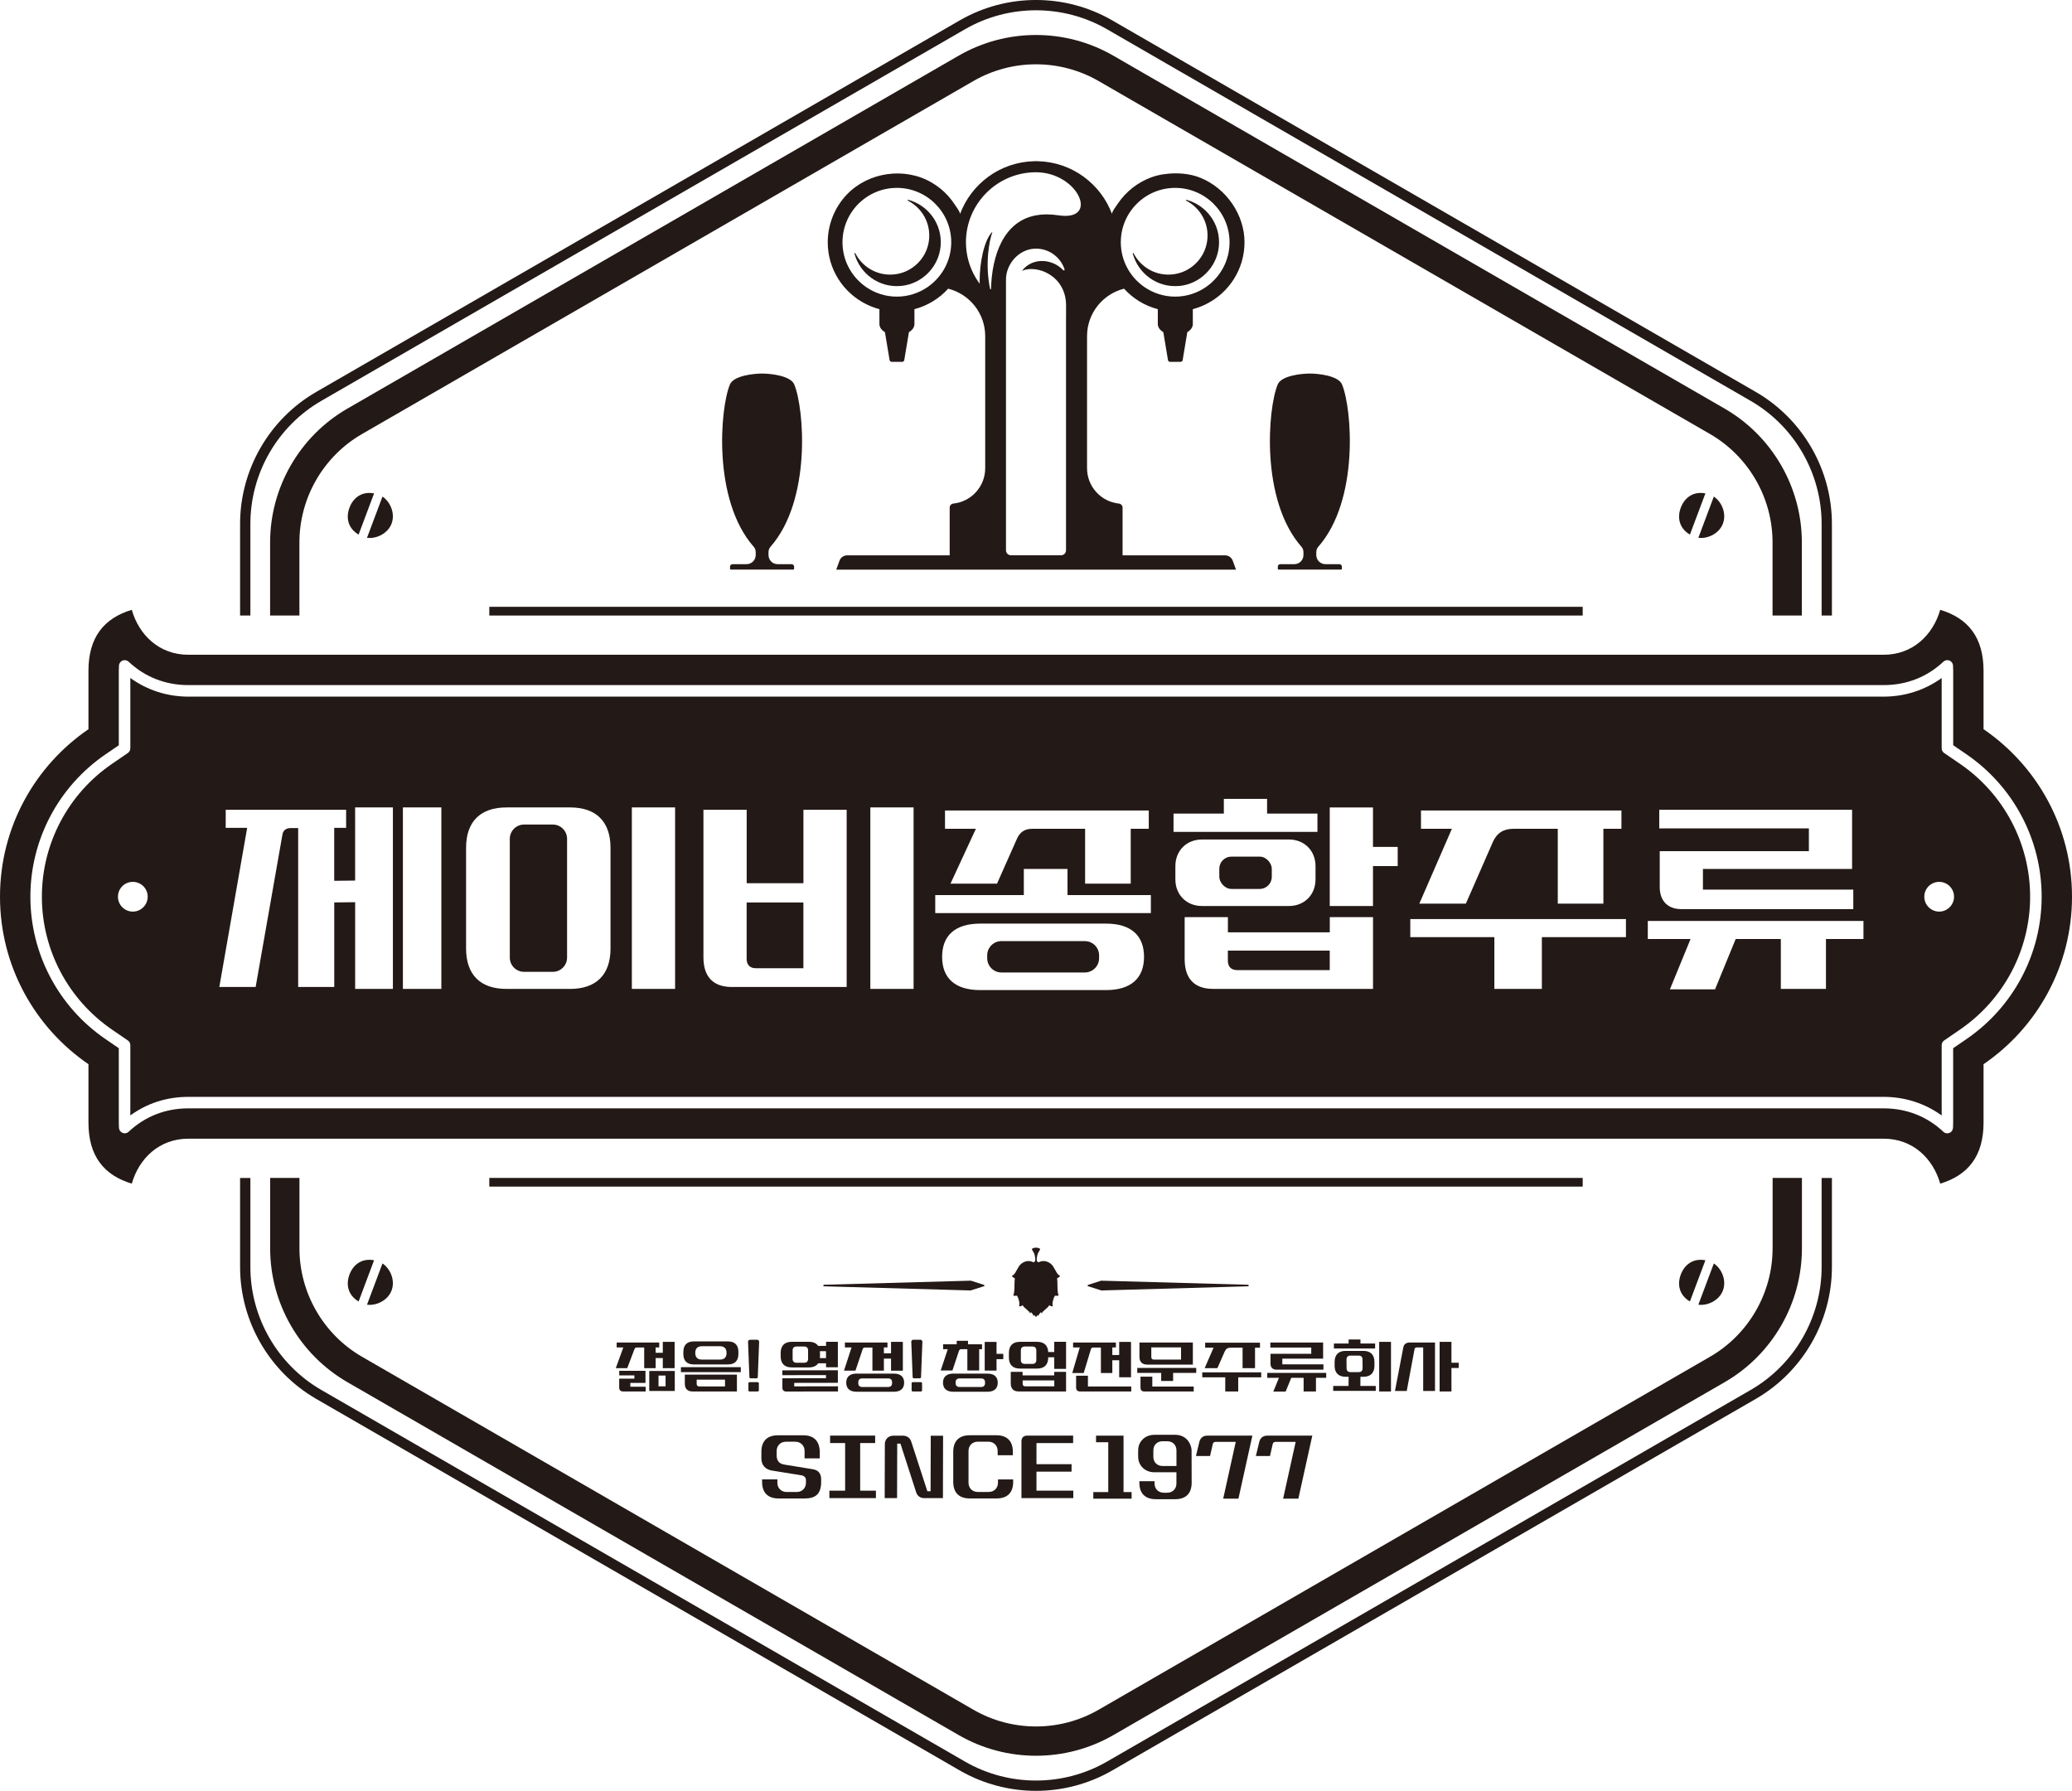 <?xml version="1.0" encoding="UTF-8"?>
<svg id="Layer_2" data-name="Layer 2" xmlns="http://www.w3.org/2000/svg" viewBox="0 0 515.56 445.6">
  <defs>
    <style>
      .cls-1, .cls-2 {
        fill: #231916;
      }

      .cls-2 {
        fill-rule: evenodd;
      }
    </style>
  </defs>
  <g id="_레이어_1" data-name="레이어 1">
    <g>
      <g>
        <path class="cls-2" d="M241.47,318.67l-36.37,1.01c-.14,0-.25.09-.25.2,0,.1.11.19.25.19l36.37,1.03s.08,0,.12-.02l3.21-1.02c.1-.03.16-.09.16-.18s-.06-.15-.16-.18l-3.21-1.03s-.07-.01-.12,0h0ZM274.1,318.67l36.36,1.01c.14,0,.26.09.26.2,0,.1-.11.19-.26.19l-36.36,1.03s-.07,0-.12-.02l-3.21-1.02c-.1-.03-.16-.09-.16-.18s.07-.15.16-.18l3.21-1.03s.07-.01.12,0h0Z"/>
        <path class="cls-1" d="M333.28,140.38h-3.49c-1.25,0-2.27-1.01-2.27-2.27v-.72c0-.49.17-.96.49-1.33,10.23-11.61,8.41-34.38,5.92-40.39-.91-2.19-5.89-2.72-8.01-2.72s-7.1.53-8,2.72c-2.49,6.01-4.31,28.79,5.92,40.39.32.37.49.84.49,1.33v.72c0,1.25-1.01,2.27-2.27,2.27h-3.49c-.34,0-.62.28-.62.62v.56c0,.09.07.17.17.17h15.6c.09,0,.17-.08.17-.17v-.56c0-.34-.28-.62-.63-.62h0Z"/>
        <path class="cls-1" d="M196.97,140.38h-3.49c-1.25,0-2.26-1.01-2.26-2.27v-.72c0-.49.17-.96.49-1.33,10.23-11.61,8.41-34.38,5.92-40.39-.9-2.19-5.89-2.72-8-2.72s-7.1.53-8.01,2.72c-2.49,6.01-4.31,28.79,5.93,40.39.32.37.49.84.49,1.33v.72c0,1.25-1.01,2.27-2.27,2.27h-3.49c-.35,0-.63.28-.63.62v.56c0,.09.08.17.17.17h15.6c.09,0,.17-.08.17-.17v-.56c0-.34-.28-.62-.62-.62h0Z"/>
        <path class="cls-1" d="M225.91,49.93c3.54,1.81,5.83,5.72,5.21,10.09-.6,4.22-4,7.61-8.21,8.21-4.36.63-8.28-1.67-10.09-5.21-.06-.12-.24-.06-.21.07,1.33,4.98,6.08,8.57,11.58,8.06,5.18-.48,9.38-4.68,9.85-9.86.51-5.49-3.08-10.24-8.05-11.57-.13-.04-.2.15-.08.2h0Z"/>
        <path class="cls-1" d="M263.35,53.58c-2.09-.33-3.94-.31-5.57,0-8.25,1.52-10.99,10.28-11.19,18.3,0,.14-.2.16-.23.02-1.32-6.28-.19-12.12.55-14.07.02-.05-.05-.1-.09-.06-2.04,2.2-3.06,7.82-3.06,12.07,0,.27,0,.52.01.77-.38-.52-.73-1.06-1.06-1.61-1.49-2.56-2.35-5.52-2.36-8.68-.03-9.6,7.77-17.43,17.37-17.46h.05c10.58.03,15.95,12.33,5.57,10.71h0ZM265.25,79.01v57.91c0,.69-.56,1.25-1.24,1.25h-12.45c-.69,0-1.25-.56-1.25-1.25v-67.35c0-3.88,3.16-7.47,7.04-7.69,3.51-.2,6.52,2.03,7.54,5.15.07.2-.19.35-.33.2-2.84-2.99-7.79-3.17-10.26.16,3.57-1.62,10.96,1.09,10.96,8.62v3.01h0ZM230.79,71.44c-2.18,1.49-4.8,2.37-7.63,2.37s-5.42-.87-7.59-2.34c-3.58-2.44-5.94-6.54-5.94-11.19,0-7.46,6.07-13.53,13.53-13.53s13.53,6.07,13.53,13.53c0,4.63-2.34,8.72-5.9,11.16h0ZM292.41,46.75c7.46,0,13.53,6.07,13.53,13.53,0,4.65-2.36,8.75-5.94,11.19-2.16,1.47-4.78,2.34-7.59,2.34s-5.45-.88-7.63-2.37c-3.56-2.44-5.9-6.53-5.9-11.16,0-7.46,6.07-13.53,13.53-13.53h0ZM289.6,43.34c-1.14.17-2.24.45-3.25.83-3.35,1.26-6.26,3.58-8.25,6.56-.25.38-1.56,2.1-1.4,2.54-2.8-7.51-9.93-12.91-18.34-13.15-.21,0-.42-.02-.63-.02-.18,0-.35,0-.53.02-8.41.24-15.54,5.64-18.33,13.15.14-.38-1-1.91-1.22-2.25-.5-.78-1.06-1.51-1.67-2.2-1.2-1.35-2.62-2.5-4.18-3.41-6.73-3.92-15.76-2.59-21.09,3-3.04,3.18-4.75,7.48-4.75,11.87,0,6.78,3.92,12.63,9.62,15.43,1.03.51,2.11.93,3.24,1.22v3.71c0,.8.52,1.5,1.37,2.01l1.16,6.95c.04.26.26.44.52.44h2.61c.26,0,.48-.19.52-.44l1.16-6.95c.84-.5,1.37-1.21,1.37-2.01v-3.71c3.29-.86,6.19-2.66,8.4-5.1,5.29,1.34,9.21,6.11,9.21,11.82v32.85c0,4.58-3.48,8.35-7.93,8.8-.52.06-.91.49-.91,1.01v11.87h-25.49c-.86,0-1.64.54-1.93,1.35l-.81,2.22h99.48l-.81-2.22c-.3-.81-1.06-1.35-1.93-1.35h-25.49v-11.87c0-.52-.4-.95-.91-1.01-4.46-.45-7.93-4.22-7.93-8.8v-32.85c0-5.71,3.92-10.48,9.21-11.82,2.21,2.44,5.11,4.25,8.4,5.1v3.71c0,.8.53,1.5,1.37,2.01l1.16,6.95c.04.26.26.44.52.44h2.61c.26,0,.48-.19.52-.44l1.16-6.95c.84-.5,1.37-1.21,1.37-2.01v-3.71c1.13-.3,2.21-.71,3.24-1.22,5.7-2.81,9.62-8.66,9.62-15.43s-4.42-13.35-10.92-16.02c-2.66-1.1-6.03-1.38-9.09-.91Z"/>
        <path class="cls-1" d="M293.43,71.16c5.17-.48,9.38-4.68,9.85-9.86.51-5.49-3.08-10.24-8.05-11.57-.13-.04-.2.15-.08.2,3.54,1.81,5.84,5.72,5.21,10.09-.6,4.22-4,7.61-8.22,8.21-4.36.63-8.27-1.67-10.08-5.21-.06-.12-.24-.06-.2.07,1.33,4.98,6.08,8.57,11.57,8.06h0Z"/>
        <polygon class="cls-2" points="121.75 293.1 393.81 293.1 393.81 295.26 121.75 295.26 121.75 293.1 121.75 293.1"/>
        <polygon class="cls-2" points="121.75 150.99 393.81 150.99 393.81 153.16 121.75 153.16 121.75 150.99 121.75 150.99"/>
        <path class="cls-2" d="M263.82,317.49c-.73-.24-1.09-1.26-1.76-2.35-.58-.93-2.05-1.81-3.49-1.11-.31.15-.63-.17-.61-.59.1-1.8.61-1.91.84-2.58.02-.04,0-.09-.02-.12-.52-.39-1.47-.39-1.99,0-.03.02-.04.07-.02.12.23.67.74.78.84,2.58.01.43-.31.74-.62.59-1.43-.7-2.91.18-3.48,1.11-.67,1.08-1.03,2.1-1.76,2.35.18.26.45.45.77.59-.19,1.1.05,3.64-.43,4.26.15.07.51.14.97.06.52.93.74,2.16.49,2.64.26.07.69-.07.91-.27.4.8,1.74,1.43,1.86,2.08.07-.11.14-.23.2-.37.21.24.64.64.61.98.07-.06.17-.14.28-.25.04.12.15.33.36.5.2-.17.31-.38.36-.5.11.11.21.19.28.25-.04-.34.4-.74.61-.98.06.14.13.26.2.37.12-.65,1.47-1.28,1.86-2.08.22.2.66.33.91.27-.25-.48-.03-1.71.49-2.64.46.08.82,0,.97-.06-.48-.62-.23-3.16-.43-4.26.32-.14.59-.33.77-.59h0Z"/>
        <path class="cls-1" d="M185.78,238.56c0,1.54.83,2.37,2.36,2.37h11.76v-16.37h-14.12v14.01Z"/>
        <path class="cls-1" d="M305.52,239.03c0,1.54.83,2.36,2.36,2.36h22.99v-4.85h-25.35v2.48Z"/>
        <path class="cls-1" d="M249.2,234.18h20.74c1.96,0,3.54,1.59,3.54,3.54v.71c0,1.96-1.59,3.55-3.55,3.55h-20.74c-1.96,0-3.55-1.59-3.55-3.55v-.71c0-1.96,1.59-3.55,3.55-3.55Z"/>
        <path class="cls-1" d="M130.4,205.17h7.15c1.96,0,3.55,1.59,3.55,3.55v29.55c0,1.96-1.59,3.55-3.55,3.55h-7.15c-1.96,0-3.55-1.59-3.55-3.55v-29.55c0-1.96,1.59-3.55,3.55-3.55Z"/>
        <rect class="cls-1" x="303.39" y="213.15" width="13.06" height="8.04" rx="3.01" ry="3.01"/>
        <path class="cls-1" d="M487.67,190.05l-3.92-2.68c-.39-.27-.62-.71-.62-1.18v-17.48c-4.14,3-9.16,4.63-14.42,4.63H46.85c-5.26,0-10.27-1.63-14.42-4.64v17.49c0,.48-.24.91-.62,1.18l-3.92,2.68c-10.94,7.48-17.47,19.85-17.47,33.08s6.54,25.59,17.47,33.08l3.92,2.68c.38.27.62.71.62,1.18v17.48c4.14-3.03,9.07-4.62,14.42-4.62h421.86c5.26,0,10.28,1.62,14.42,4.63v-17.49c0-.47.23-.91.62-1.18l3.91-2.68c10.94-7.49,17.48-19.85,17.48-33.08s-6.53-25.6-17.47-33.08ZM33.05,226.83c-2.05,0-3.7-1.66-3.7-3.71s1.66-3.69,3.7-3.69,3.7,1.65,3.7,3.69-1.66,3.71-3.7,3.71ZM412.85,201.5h47.99v14.72h-37.11v5.14h37.41v4.85h-42.84c-3.43,0-5.32-2.19-5.32-5.44v-8.98h37.11v-5.67h-37.23v-4.61ZM353.57,206.23v-4.55h49.88v4.55h-4.49v18.62h-11.35v-18.62h-11.05c-2.48,0-4.14,1.06-5.14,3.37l-6.68,15.25h-11.58l8.1-18.62h-7.68ZM235.13,201.68h50.71v4.55h-4.49v13.65h-11.35v-13.65h-13.18c-1.83,0-3.07.83-3.78,2.48l-4.96,11.17h-11.58l6.32-13.65h-7.68v-4.55ZM97.77,246.06h-9.4v-21.57l-5.2.06v21.04h-8.98v-39.54h-1.89c-1.06,0-1.83.53-2.01,1.54l-6.68,38h-9.04l6.91-39.48v-.12h-5.32v-4.49h29.96v4.49h-2.96v13.18l5.2-.06v-18.2h9.4v45.15ZM109.82,246.06h-9.57v-45.15h9.57v45.15ZM151.91,236.02c0,6.5-3.55,10.05-10.05,10.05h-15.84c-6.5,0-10.05-3.54-10.05-10.05v-25.06c0-6.5,3.55-10.05,10.05-10.05h15.84c6.5,0,10.05,3.55,10.05,10.05v25.06ZM167.98,246.06h-10.76v-45.15h10.76v45.15ZM210.66,245.59h-28.54c-4.61,0-7.09-2.48-7.09-7.39v-36.7h10.76v18.26h14.12v-18.26h10.76v44.09ZM227.32,246.06h-10.76v-45.15h10.76v45.15ZM275.2,246.36h-31.32c-6.15,0-9.46-2.9-9.46-8.27s3.31-8.27,9.46-8.27h31.32c6.15,0,9.46,2.9,9.46,8.27s-3.31,8.27-9.46,8.27ZM286.37,227.21h-53.66v-4.49h22.04v-6.5h10.87v6.5h20.74v4.49ZM291.99,202.45h12.53v-3.66h10.76v3.66h12.53v4.55h-35.81v-4.55ZM292.46,218.82v-3.31c0-3.84,2.78-6.62,6.62-6.62h21.63c3.84,0,6.62,2.78,6.62,6.62v3.31c0,3.84-2.78,6.62-6.62,6.62h-21.63c-3.84,0-6.62-2.78-6.62-6.62ZM341.63,246.06h-39.77c-4.61,0-7.09-2.48-7.09-7.39v-10.46h10.76v3.78h25.35v-3.78h10.76v17.85ZM347.78,215.51h-6.15v9.93h-10.76v-24.52h10.76v9.81h6.15v4.79ZM404.57,233.18h-20.92v12.88h-11.82v-12.88h-20.92v-4.49h53.66v4.49ZM463.68,233.65h-9.34v12.41h-11.23v-12.41h-11.23l-5.14,12.53h-11.23l5.14-12.53h-10.64v-4.49h53.66v4.49ZM482.51,226.83c-2.04,0-3.7-1.66-3.7-3.71s1.66-3.69,3.7-3.69,3.7,1.65,3.7,3.69-1.66,3.71-3.7,3.71Z"/>
        <path class="cls-1" d="M493.55,181.45v-14.54c0-8.34-3.87-13.09-10.78-15.17-1.83,6.33-6.89,11.18-14.06,11.18H46.85c-7.17,0-12.24-4.84-14.06-11.18-6.91,2.08-10.78,6.83-10.78,15.17v14.54C8.72,190.54,0,205.81,0,223.12s8.72,32.59,22.01,41.68v14.54c0,8.34,3.87,13.1,10.78,15.18,1.82-6.33,6.89-11.18,14.06-11.18h421.86c7.17,0,12.24,4.84,14.06,11.18,6.91-2.08,10.78-6.84,10.78-15.18v-14.54c13.29-9.08,22.01-24.36,22.01-41.68s-8.72-32.58-22.01-41.68ZM489.28,258.57l-3.29,2.25v18.53c0,.46-.02.9-.04,1.31-.04.55-.38,1.04-.9,1.24-.17.07-.35.1-.53.1-.36,0-.71-.13-.98-.39-4.04-3.81-9.17-5.82-14.84-5.82H46.85c-5.66,0-10.79,2.01-14.84,5.82-.4.38-.99.49-1.5.29-.52-.21-.87-.69-.91-1.24-.02-.41-.04-.85-.04-1.31v-18.53l-3.29-2.25c-11.72-8.02-18.71-21.26-18.71-35.44s6.99-27.42,18.71-35.44l3.29-2.25v-18.53c0-.46.01-.9.04-1.31.04-.55.39-1.04.9-1.24.52-.2,1.1-.09,1.51.29,4.04,3.81,9.18,5.82,14.84,5.82h421.86c5.66,0,10.8-2.01,14.84-5.82.41-.38,1-.49,1.51-.29.52.21.87.69.9,1.24.02.4.04.84.04,1.3v18.53l3.29,2.25c11.72,8.02,18.72,21.27,18.72,35.44s-6.99,27.42-18.72,35.44Z"/>
        <g>
          <path class="cls-1" d="M197.89,358.74h-2.34c-1.34,0-2.3.97-2.3,2.3v1.13c0,1.23.6,2.03,1.81,2.24l7.27,1.19c1.34.23,1.99,1.11,1.99,2.47v.68c0,3.04-1.44,4.11-4.11,4.11h-6.47c-2.67,0-4.11-1.44-4.11-4.11v-.64h3.8v.84c0,1.34.96,2.3,2.3,2.3h2.51c1.34,0,2.3-.96,2.3-2.3v-.68c0-.66-.55-1.09-1.11-1.17l-7.37-1.19c-1.58-.25-2.61-1.36-2.61-2.98v-1.68c0-2.67,1.44-4.11,4.11-4.11h6.31c2.67,0,4.11,1.44,4.11,4.31v1.44h-3.78v-1.85c0-1.33-.97-2.3-2.3-2.3Z"/>
          <path class="cls-1" d="M217.77,359.07h-3.74v11.85h3.92v1.85h-11.58v-1.85h3.92v-11.85h-3.74v-1.85h11.21v1.85Z"/>
          <path class="cls-1" d="M234.66,357.24l-.04,15.53h-4.68c-.92,0-1.68-.53-1.97-1.42l-3.92-12.14h-.8l-.04,13.56h-3.08l.04-13.43c0-1.21.88-2.1,2.1-2.1h2.46c.92,0,1.7.55,1.99,1.42l4.03,12.41h.8l.04-13.82h3.08Z"/>
          <path class="cls-1" d="M248,372.85h-6.7c-2.67,0-4.11-1.44-4.11-4.11v-7.5c0-2.67,1.44-4.11,4.11-4.11h6.61c2.67,0,4.11,1.44,4.11,4.11v.86h-3.78v-1.07c0-1.33-.96-2.3-2.3-2.3h-2.65c-1.34,0-2.3.97-2.3,2.3v7.91c0,1.34.96,2.3,2.3,2.3h2.73c1.33,0,2.3-.96,2.3-2.3v-.82h3.78v.62c0,2.67-1.44,4.11-4.11,4.11Z"/>
          <path class="cls-1" d="M255.6,357.22h11.42v1.85h-9.12v5.26h8.73v1.85h-8.73v4.74h9.16v1.85h-12.9v-14.11c0-.92.51-1.44,1.44-1.44Z"/>
          <path class="cls-1" d="M279.56,371.27h2.01v1.64h-9.53v-1.64h3.72v-12.4h-3.04v-1.64h6.84v14.05Z"/>
          <path class="cls-1" d="M289.58,371.43h.84c1.31,0,2.3-.92,2.3-2.3v-2.79h-5.46c-2.49,0-4.01-1.81-4.05-3.7l-.02-.96v-.06l.02-.9c.04-1.89,1.56-3.7,4.05-3.7h5.18c2.49,0,3.86,1.85,4.05,3.7l.02,8.11v.1c0,2.69-1.44,4.11-4.11,4.11h-4.79c-2.67,0-4.11-1.42-4.11-4.11v-.37h3.78v.57c0,1.38.99,2.3,2.3,2.3ZM289.28,364.78h3.45v-3.86c0-1.36-.94-2.3-2.3-2.3h-1.15c-1.36,0-2.3.94-2.3,2.3v1.56c0,1.36.94,2.3,2.3,2.3Z"/>
          <path class="cls-1" d="M308.16,372.91h-3.8l3.12-14.13h-5.01c-.37,0-.62.18-.7.53l-.68,2.98h-3.51l.84-3.49c.25-1.03.96-1.58,2.05-1.58h11.15l-3.47,15.69Z"/>
          <path class="cls-1" d="M323.07,372.91h-3.8l3.12-14.13h-5.01c-.37,0-.62.18-.7.53l-.68,2.98h-3.51l.84-3.49c.25-1.03.96-1.58,2.05-1.58h11.15l-3.47,15.69Z"/>
        </g>
        <g>
          <path class="cls-1" d="M155.09,335.31l.02-.03h-1.67v-1.23h10.59v1.23h-.89v1.33h1.78v-2.72h2.94v6.55h-2.94v-2.52h-1.78v2.52h-2.85v-5.14h-1.88c-.29,0-.45.15-.55.42l-1.79,4.72h-2.85l1.86-5.12ZM157.85,343.05v-.81h-3.77v-1.15h6.53v3.02h-3.77v.94h3.81v1.18h-5.61c-.63,0-.97-.34-.97-.97v-2.22h3.77ZM161.55,341.13h6.35v4.98h-6.35v-4.98ZM165.61,344.96v-2.68h-1.76v2.68h1.76Z"/>
          <path class="cls-1" d="M184.33,340.19v1.24h-14.9v-1.24h14.9ZM170.04,336.37c0-1.68.9-2.59,2.59-2.59h8.5c1.7,0,2.6.91,2.6,2.59v.55c0,1.68-.91,2.59-2.59,2.59h-8.52c-1.68,0-2.59-.91-2.59-2.59v-.55ZM170.4,342.05h12.96v4.19h-11.02c-1.26,0-1.94-.68-1.94-1.94v-2.25ZM174.62,338.3h4.54c1.05,0,1.62-.57,1.62-1.62v-.08c0-1.05-.57-1.62-1.62-1.62h-4.54c-1.05,0-1.62.57-1.62,1.62v.08c0,1.05.57,1.62,1.62,1.62ZM174,344.99h6.4v-1.7h-7.05v1.05c0,.42.23.65.65.65Z"/>
          <path class="cls-1" d="M186.63,333.37h1.76c.29,0,.52.23.5.52l-.34,8.76c0,.19-.13.32-.32.32h-1.44c-.19,0-.32-.13-.32-.32l-.34-8.76c-.02-.29.21-.52.5-.52ZM186.54,343.92h1.96c.21,0,.32.11.32.32v1.68c0,.21-.11.32-.32.32h-1.96c-.21,0-.32-.11-.32-.32v-1.68c0-.21.11-.32.32-.32Z"/>
          <path class="cls-1" d="M194.25,336.63c0-1.78.97-2.75,2.75-2.75h4.28c1.07,0,1.84.35,2.3,1.02h1.96v-1.02h2.94v6.34h-2.94v-.99h-1.96c-.44.66-1.23,1.02-2.3,1.02h-4.28c-1.78,0-2.75-.95-2.75-2.75v-.87ZM205.53,342.94v-.78l-10.86.02v-1.2l13.81-.02v3.12l-10.86.02v.87l10.89-.02v1.28l-12.87.02c-.63,0-.97-.34-.97-.97v-2.33l10.86-.02ZM198.19,339.09h1.91c.63,0,.97-.34.97-.97v-2.1c0-.63-.34-.97-.97-.97h-1.91c-.63,0-.97.34-.97.97v2.1c0,.63.34.97.97.97ZM205.53,337.93v-1.71h-1.52c.02.13.02.27.02.42v.87c0,.15,0,.29-.02.42h1.52Z"/>
          <path class="cls-1" d="M211.88,335.31l.02-.03h-1.67v-1.23h10.59v1.23h-.89v1.46h1.78v-2.85h2.94v7.18h-2.94v-3.02h-1.78v3.01h-2.85v-5.76h-1.88c-.29,0-.45.15-.55.42l-1.79,5.33h-2.85l1.86-5.74ZM213.15,341.79h9.23c1.68,0,2.59.79,2.59,2.26s-.9,2.26-2.59,2.26h-9.23c-1.68,0-2.59-.79-2.59-2.26s.9-2.26,2.59-2.26ZM213.56,343.96v.19c0,.63.34.97.97.97h6.47c.63,0,.97-.34.97-.97v-.19c0-.63-.34-.97-.97-.97h-6.47c-.63,0-.97.34-.97.97Z"/>
          <path class="cls-1" d="M227.25,333.37h1.76c.29,0,.52.23.5.52l-.34,8.76c0,.19-.13.32-.32.32h-1.44c-.19,0-.32-.13-.32-.32l-.34-8.76c-.02-.29.21-.52.5-.52ZM227.15,343.92h1.96c.21,0,.32.11.32.32v1.68c0,.21-.11.32-.32.32h-1.96c-.21,0-.32-.11-.32-.32v-1.68c0-.21.11-.32.32-.32Z"/>
          <path class="cls-1" d="M235.82,335.74v-.02h-1.15v-1.23h3.38v-.86h2.81v.86h3.49v1.23h-.71v5.29h-2.94v-5.29h-1.54c-.29,0-.45.14-.55.42l-1.62,4.87h-2.92l1.75-5.27ZM237.23,341.79h8.44c1.68,0,2.59.79,2.59,2.26s-.91,2.26-2.59,2.26h-8.44c-1.68,0-2.59-.79-2.59-2.26s.91-2.26,2.59-2.26ZM238.75,345.12h5.38c.63,0,.97-.34.97-.97v-.19c0-.63-.34-.97-.97-.97h-5.38c-.63,0-.97.34-.97.97v.19c0,.63.34.97.97.97ZM247.96,333.89v2.99h1.68v1.31h-1.68v2.85h-2.94v-7.14h2.94Z"/>
          <path class="cls-1" d="M251.04,336.63c0-1.78.97-2.75,2.75-2.75h4.28c1.71,0,2.67.89,2.75,2.54h1.5v-2.54h2.94v6.74h-2.94v-2.89h-1.5v.06c0,1.79-.97,2.75-2.75,2.75h-4.28c-1.78,0-2.75-.95-2.75-2.75v-1.16ZM265.26,341.35v4.88h-11.82c-1.26,0-1.94-.68-1.94-2.02v-2.86h2.94v.89h7.87v-.89h2.94ZM254.98,339.38h1.91c.63,0,.97-.34.97-.97v-2.39c0-.63-.34-.97-.97-.97h-1.91c-.63,0-.97.34-.97.97v2.39c0,.63.34.97.97.97ZM255.1,344.96h7.23v-1.47h-7.87v.82c0,.42.23.65.65.65Z"/>
          <path class="cls-1" d="M268.66,335.31l.02-.03h-1.67v-1.23h10.65v1.23h-.89v1.88h1.71v-3.26h2.94v8.81h-2.94v-4.24h-1.71v3.18h-2.84v-6.35h-1.94c-.29,0-.47.15-.55.42l-1.79,5.93h-2.85l1.86-6.34ZM270.7,342.32v2.68h10.78v1.23h-12.75c-.63,0-.97-.34-.97-.97v-2.94h2.94Z"/>
          <path class="cls-1" d="M282.97,340.38h14.68v1.23h-5.75v2.02h-2.97v-2.02h-5.95v-1.23ZM296.81,334.05v5.5h-11.35c-1.26,0-1.94-.68-1.94-1.94v-3.56h13.29ZM283.78,342.55h2.94v2.46h10.3v1.23h-12.27c-.63,0-.97-.34-.97-.97v-2.72ZM287.11,338.31h6.76v-3.04h-7.4v2.39c0,.42.23.65.65.65Z"/>
          <path class="cls-1" d="M313.82,341.48v1.23h-5.72v3.52h-3.23v-3.52h-5.72v-1.23h14.68ZM301.97,335.34h-2.1v-1.24h13.64v1.24h-1.23v5.09h-3.1v-5.09h-3.02c-.68,0-1.13.29-1.41.92l-1.83,4.17h-3.17l2.21-5.09Z"/>
          <path class="cls-1" d="M315.31,341.61h14.68v1.23h-2.55v3.39h-3.07v-3.39h-3.07l-1.41,3.43h-3.07l1.41-3.43h-2.91v-1.23ZM326.27,336.86v-1.55h-10.18v-1.26h13.13v4.02h-10.15v1.41h10.23v1.33h-11.72c-.94,0-1.45-.6-1.45-1.49v-2.46h10.15Z"/>
          <path class="cls-1" d="M331.74,344.86h3.81l.02-2.28h-.74c-1.78,0-2.75-.97-2.75-2.75v-.94c0-1.78.97-2.75,2.75-2.75h4.41c1.78,0,2.75.97,2.75,2.75v.94c0,1.78-.97,2.75-2.75,2.75h-.73l-.02,2.28h3.83v1.23h-10.59v-1.23ZM331.92,334.3h3.65v-1h2.94v1h3.65v1.24h-10.25v-1.24ZM335.04,338.28l.02,2.17c0,.63.34.97.97.97h2.04c.63,0,.97-.34.97-.97l-.02-2.17c0-.63-.32-.97-.97-.97h-2.04c-.61,0-.97.34-.97.97ZM343.17,333.89h2.94v12.35h-2.94v-12.35Z"/>
          <path class="cls-1" d="M349.17,335.29c.16-.84.76-1.24,1.62-1.24h6.27v12.06h-2.94v-10.83h-1.6c-.29,0-.5.15-.55.42l-1.94,10.41h-2.93l2.07-10.81ZM361.15,333.89v5.19h1.81v1.31h-1.81v5.85h-2.94v-12.35h2.94Z"/>
        </g>
        <g>
          <path class="cls-1" d="M97.44,130.26c.95-2.53-.35-5.43-2.27-6.7l-3.85,10.26c2.28.31,5.17-1.02,6.12-3.55h0Z"/>
          <path class="cls-1" d="M86.96,126.32c-.95,2.53-.35,5.17,2.27,6.7l3.85-10.25c-2.98-.57-5.17,1.02-6.12,3.55h0Z"/>
          <path class="cls-1" d="M97.44,321.08c.95-2.53-.35-5.43-2.27-6.7l-3.85,10.26c2.28.31,5.17-1.02,6.12-3.55h0Z"/>
          <path class="cls-1" d="M86.96,317.14c-.95,2.53-.35,5.17,2.27,6.7l3.85-10.25c-2.98-.57-5.17,1.02-6.12,3.55h0Z"/>
        </g>
        <g>
          <path class="cls-1" d="M428.71,130.26c.95-2.53-.35-5.43-2.27-6.7l-3.85,10.26c2.28.31,5.17-1.02,6.12-3.55h0Z"/>
          <path class="cls-1" d="M418.22,126.32c-.95,2.53-.35,5.17,2.27,6.7l3.85-10.25c-2.98-.57-5.17,1.02-6.12,3.55h0Z"/>
          <path class="cls-1" d="M428.71,321.08c.95-2.53-.35-5.43-2.27-6.7l-3.85,10.26c2.28.31,5.17-1.02,6.12-3.55h0Z"/>
          <path class="cls-1" d="M418.22,317.14c-.95,2.53-.35,5.17,2.27,6.7l3.85-10.25c-2.98-.57-5.17,1.02-6.12,3.55h0Z"/>
        </g>
      </g>
      <g>
        <path class="cls-1" d="M453.26,315.26c0,12.59-6.77,24.32-17.67,30.61l-160.14,92.46c-10.9,6.29-24.44,6.29-35.34,0l-160.14-92.46c-10.9-6.29-17.67-18.02-17.67-30.61v-22.15h-2.56v22.15c0,13.5,7.26,26.08,18.95,32.83l160.14,92.46c5.85,3.37,12.4,5.06,18.95,5.06s13.11-1.69,18.95-5.06l160.14-92.46c11.69-6.75,18.95-19.33,18.95-32.83v-22.15h-2.56v22.15Z"/>
        <path class="cls-1" d="M62.3,130.34c0-12.59,6.77-24.32,17.67-30.61L240.11,7.28c5.45-3.15,11.56-4.72,17.67-4.72s12.22,1.57,17.67,4.72l160.14,92.46c10.9,6.29,17.67,18.02,17.67,30.61v22.81h2.56v-22.81c0-13.5-7.26-26.08-18.95-32.83L276.73,5.06c-11.69-6.75-26.21-6.75-37.9,0L78.69,97.52c-11.69,6.75-18.95,19.33-18.95,32.83v22.81h2.56v-22.81Z"/>
        <path class="cls-1" d="M441.06,310.63c0,11.09-5.97,21.43-15.57,26.97l-152.13,87.83c-9.61,5.55-21.54,5.55-31.15,0l-152.13-87.83c-9.61-5.55-15.57-15.88-15.57-26.97v-17.53h-7.29v17.53c0,13.69,7.36,26.45,19.22,33.29l152.13,87.83c5.93,3.42,12.57,5.13,19.22,5.13s13.29-1.71,19.22-5.13l152.13-87.83c11.86-6.84,19.22-19.6,19.22-33.29v-17.53h-7.29v17.53Z"/>
        <path class="cls-1" d="M74.5,134.97c0-11.09,5.97-21.43,15.57-26.97L242.21,20.16c4.8-2.77,10.19-4.16,15.57-4.16s10.77,1.39,15.57,4.16l152.13,87.83c9.61,5.55,15.57,15.88,15.57,26.97v18.19h7.29v-18.19c0-13.69-7.36-26.45-19.22-33.29L277,13.84c-11.85-6.84-26.58-6.85-38.44,0L86.43,101.68c-11.86,6.84-19.22,19.6-19.22,33.29v18.19h7.29v-18.19Z"/>
      </g>
    </g>
  </g>
</svg>